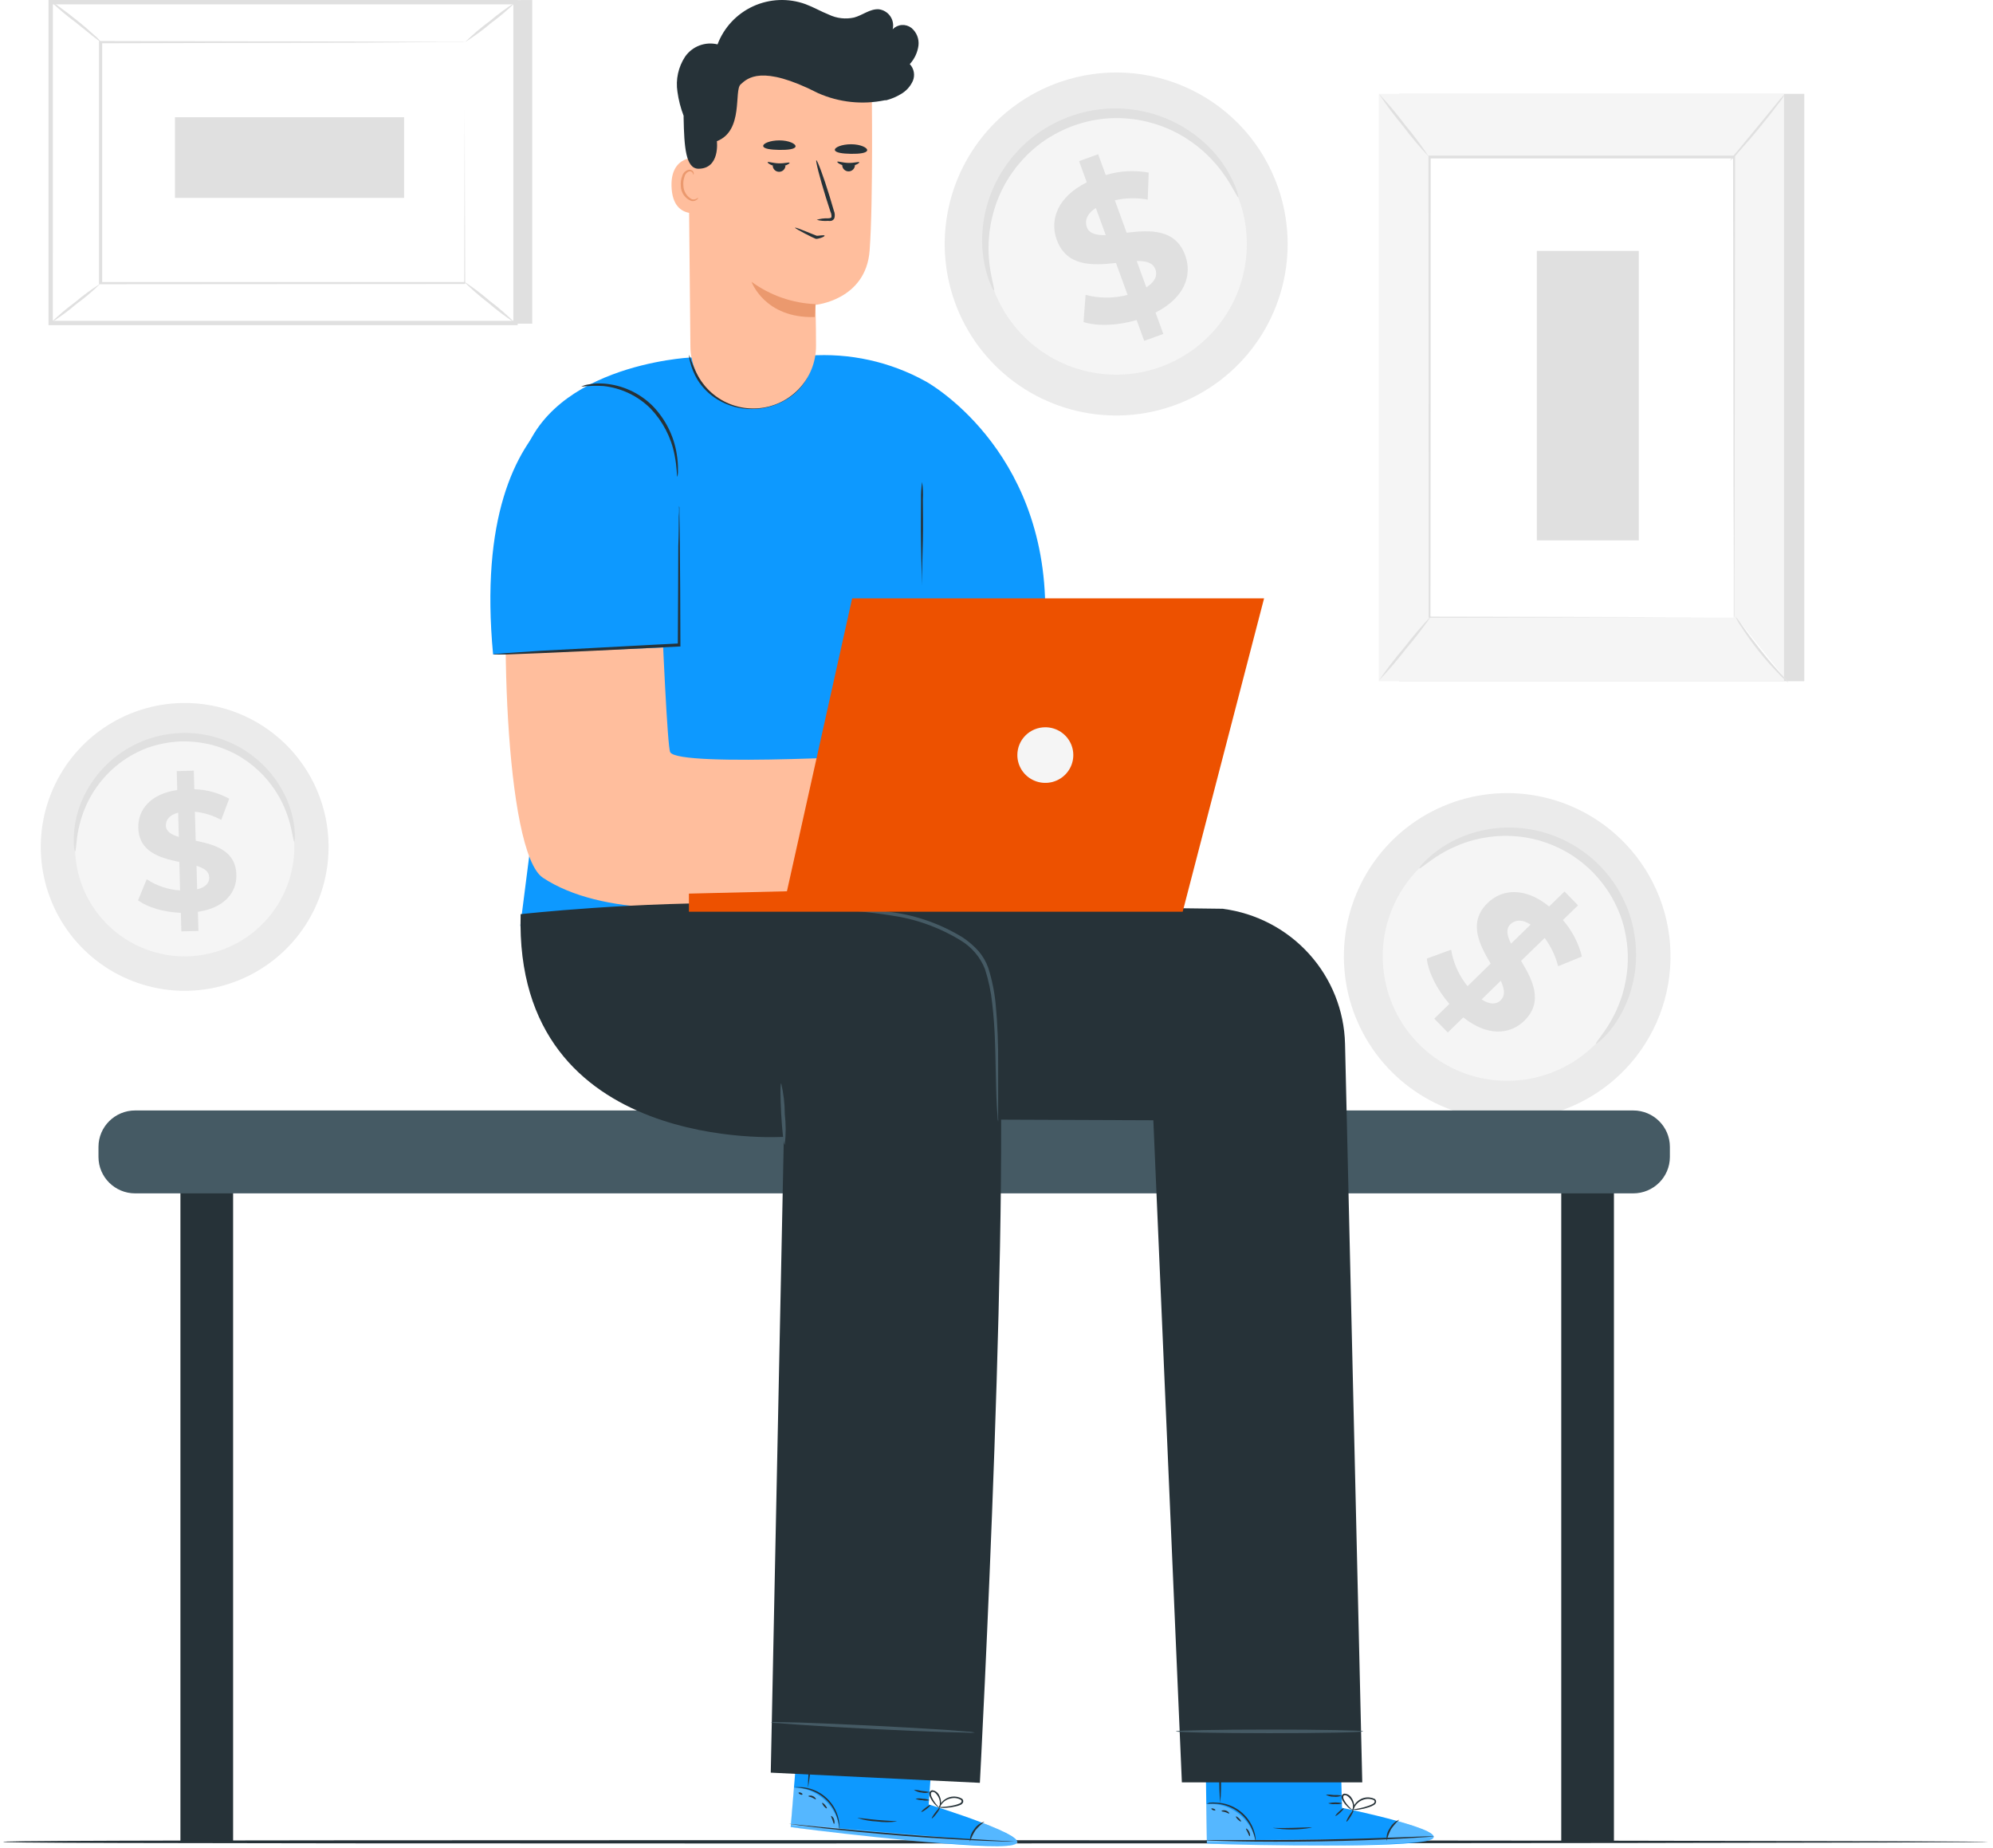<svg width="440" height="408" viewBox="0 0 440 408" fill="none" xmlns="http://www.w3.org/2000/svg">
<rect width="440" height="408" fill="#E5E5E5"/>
<g clip-path="url(#clip0_3974_23303)">
<rect width="1350" height="9480" transform="translate(-690 -5194)" fill="white"/>
<g clip-path="url(#clip1_3974_23303)">
<path d="M398.34 20.716H308.875V150.389H398.34V20.716Z" fill="#E0E0E0"/>
<path d="M393.859 20.716H304.394V150.389H393.859V20.716Z" fill="#F5F5F5"/>
<path d="M382.747 34.762H315.517V136.343H382.747V34.762Z" fill="white"/>
<path d="M382.784 136.342C382.784 136.342 382.784 136.17 382.784 135.846C382.784 135.521 382.784 135.033 382.784 134.403C382.784 133.132 382.784 131.259 382.784 128.832C382.784 123.969 382.784 116.869 382.727 107.906C382.727 90 382.66 64.631 382.612 34.762L382.842 34.981H315.612L315.851 34.743C315.851 73.059 315.851 108.394 315.803 136.323L315.612 136.132L364.544 136.228L378.064 136.285H381.609H382.842C382.842 136.285 382.44 136.285 381.657 136.285H378.141H364.668L315.612 136.381H315.411V136.19C315.411 108.26 315.411 72.925 315.363 34.609V34.36H315.612H382.842H383.062V34.58C383.014 64.507 382.976 89.924 382.956 107.878C382.956 116.812 382.909 123.892 382.89 128.746C382.89 131.154 382.89 133.008 382.89 134.279C382.89 134.89 382.89 135.358 382.89 135.693C382.89 136.027 382.784 136.342 382.784 136.342Z" fill="#E0E0E0"/>
<path d="M394.108 20.716C393.649 21.538 393.115 22.315 392.512 23.038C391.48 24.423 389.999 26.315 388.317 28.36C386.635 30.405 385.059 32.182 383.893 33.501C383.301 34.23 382.642 34.901 381.925 35.507C382.433 34.716 383.005 33.969 383.635 33.271L387.945 28.045C389.569 26.067 391.05 24.28 392.244 22.818C392.811 22.071 393.434 21.368 394.108 20.716Z" fill="#E0E0E0"/>
<path d="M383.09 136.018C386.431 141.334 390.364 146.255 394.814 150.685Z" fill="white"/>
<path d="M394.814 150.685C394.072 150.134 393.387 149.51 392.77 148.821C391.209 147.237 389.732 145.572 388.346 143.834C386.954 142.096 385.652 140.288 384.447 138.416C383.909 137.668 383.455 136.864 383.09 136.018C383.692 136.712 384.241 137.45 384.734 138.225C385.689 139.61 387.113 141.502 388.728 143.528C390.343 145.554 391.891 147.35 393.018 148.583C393.67 149.236 394.271 149.939 394.814 150.685Z" fill="#E0E0E0"/>
<path d="M304.432 150.283L316.147 135.826Z" fill="white"/>
<path d="M316.099 135.826C314.343 138.387 312.452 140.853 310.433 143.212C308.542 145.674 306.524 148.034 304.385 150.283C306.143 147.727 308.035 145.265 310.051 142.907C311.943 140.443 313.962 138.08 316.099 135.826Z" fill="#E0E0E0"/>
<path d="M304.432 20.716C306.468 22.876 308.382 25.147 310.165 27.519C312.062 29.787 313.832 32.157 315.468 34.619C313.431 32.46 311.517 30.189 309.735 27.815C307.837 25.549 306.067 23.179 304.432 20.716Z" fill="#E0E0E0"/>
<path d="M361.801 55.382H339.29V119.296H361.801V55.382Z" fill="#E0E0E0"/>
<path d="M117.505 0V71.453H14.883L11.194 0.497L117.505 0Z" fill="#E0E0E0"/>
<path d="M11.185 0.497L11.185 71.291H113.807V0.497H11.185Z" fill="white"/>
<path d="M114.285 71.788H10.707V0H114.285V71.788ZM11.662 70.832H113.329V0.956H11.672L11.662 70.832Z" fill="#E0E0E0"/>
<path d="M102.695 9.297H22.307V62.5H102.695V9.297Z" fill="white"/>
<path d="M102.694 9.297H102.303H101.156H96.742L80.173 9.412L22.307 9.555L22.555 9.297C22.555 25.541 22.555 43.562 22.555 62.5L22.307 62.252H102.694L102.494 62.452C102.494 46.266 102.57 32.984 102.599 23.744C102.599 19.12 102.599 15.508 102.599 13.033C102.599 11.81 102.599 10.874 102.599 10.224C102.599 9.584 102.599 9.268 102.599 9.268C102.599 9.268 102.599 9.574 102.599 10.224C102.599 10.874 102.599 11.791 102.599 12.995C102.599 15.46 102.599 19.053 102.599 23.658C102.599 32.927 102.656 46.247 102.704 62.49V62.691H102.503L22.116 62.748H21.858V62.49C21.858 43.552 21.858 25.541 21.858 9.287V9.058H22.097L80.116 9.173L96.627 9.23H100.994H102.112L102.694 9.297Z" fill="#E0E0E0"/>
<path d="M11.185 0.306C11.837 0.605 12.447 0.987 13.001 1.443C14.052 2.198 15.485 3.277 17.023 4.51C18.562 5.743 19.89 6.918 20.845 7.787C21.396 8.228 21.89 8.735 22.317 9.297C22.221 9.402 19.747 7.386 16.67 4.911C14.749 3.49 12.917 1.952 11.185 0.306Z" fill="#E0E0E0"/>
<path d="M113.807 0.497C112.12 2.157 110.316 3.693 108.408 5.093C106.6 6.63 104.684 8.035 102.675 9.297C104.362 7.637 106.166 6.101 108.074 4.701C109.885 3.169 111.801 1.764 113.807 0.497Z" fill="#E0E0E0"/>
<path d="M113.731 71.31L102.265 62.032Z" fill="white"/>
<path d="M102.284 62.032C104.343 63.379 106.309 64.864 108.17 66.475C110.132 67.958 111.99 69.573 113.731 71.31C111.67 69.971 109.704 68.493 107.845 66.886C105.882 65.397 104.024 63.775 102.284 62.032Z" fill="#E0E0E0"/>
<path d="M11.185 71.3C12.856 69.656 14.644 68.136 16.536 66.752C18.32 65.234 20.211 63.845 22.193 62.596C20.517 64.243 18.723 65.763 16.823 67.144C15.047 68.665 13.163 70.054 11.185 71.3Z" fill="#E0E0E0"/>
<path d="M38.627 25.876V43.687H89.212V25.876L38.627 25.876Z" fill="#E0E0E0"/>
<path d="M357.616 237.235C352.452 242.157 345.944 245.436 338.916 246.658C331.887 247.879 324.654 246.988 318.133 244.097C311.611 241.206 306.093 236.445 302.279 230.416C298.464 224.388 296.523 217.364 296.703 210.232C296.882 203.1 299.173 196.182 303.286 190.354C307.399 184.525 313.149 180.047 319.808 177.487C326.467 174.928 333.735 174.401 340.693 175.975C347.652 177.548 353.987 181.15 358.897 186.325C365.475 193.248 369.035 202.499 368.795 212.045C368.555 221.592 364.534 230.652 357.616 237.235Z" fill="#EBEBEB"/>
<path d="M351.721 231.005C347.787 234.76 342.827 237.262 337.47 238.197C332.113 239.131 326.599 238.455 321.626 236.254C316.653 234.053 312.445 230.426 309.535 225.832C306.625 221.238 305.143 215.885 305.276 210.448C305.41 205.012 307.154 199.737 310.287 195.292C313.42 190.848 317.801 187.432 322.876 185.479C327.951 183.525 333.492 183.121 338.797 184.318C344.101 185.515 348.932 188.258 352.676 192.202C357.694 197.475 360.412 204.525 360.233 211.801C360.054 219.078 356.992 225.986 351.721 231.005Z" fill="#F5F5F5"/>
<path d="M352.342 230.413C352.218 230.289 353.011 229.381 354.253 227.604C355.98 225.128 357.308 222.397 358.19 219.511C358.782 217.535 359.157 215.5 359.308 213.443C359.479 211.085 359.341 208.714 358.897 206.391C358.671 205.14 358.352 203.907 357.941 202.703C357.51 201.449 356.986 200.229 356.374 199.053C355.742 197.831 355.014 196.662 354.196 195.556C353.355 194.417 352.432 193.34 351.434 192.336C350.421 191.349 349.338 190.436 348.195 189.603C347.083 188.796 345.907 188.08 344.679 187.463C343.497 186.856 342.27 186.342 341.01 185.924C339.803 185.513 338.567 185.194 337.312 184.969C334.987 184.545 332.617 184.423 330.26 184.606C328.201 184.774 326.166 185.168 324.193 185.781C321.316 186.695 318.599 188.048 316.138 189.794C314.379 191.036 313.481 191.839 313.357 191.705C313.233 191.571 313.978 190.616 315.631 189.144C318.005 187.063 320.746 185.442 323.715 184.367C328.16 182.732 332.954 182.277 337.627 183.048C338.981 183.263 340.316 183.583 341.621 184.004C344.404 184.887 347.031 186.199 349.409 187.893C351.908 189.66 354.097 191.83 355.887 194.314C356.762 195.524 357.538 196.802 358.209 198.136C358.856 199.413 359.402 200.739 359.843 202.101C360.266 203.399 360.586 204.728 360.798 206.076C361.607 210.748 361.199 215.549 359.614 220.017C358.562 222.992 356.968 225.745 354.912 228.139C353.422 229.773 352.428 230.499 352.342 230.413Z" fill="#E0E0E0"/>
<path d="M323.055 224.594L319.635 227.938L316.654 224.881L319.979 221.622C317.208 218.412 315.325 214.59 315 211.618L320.37 209.659C320.856 212.614 322.104 215.39 323.992 217.714L329.094 212.727C326.61 208.532 324.04 203.63 328.416 199.349C331.665 196.187 336.738 195.823 342.003 200.114L345.405 196.808L348.386 199.865L345.051 203.114C347.068 205.429 348.506 208.19 349.246 211.169L343.991 213.309C343.418 211.055 342.409 208.935 341.019 207.07L335.812 212.125C338.334 216.291 340.838 221.125 336.528 225.339C333.346 228.464 328.32 228.827 323.055 224.594ZM333.566 208.35L337.914 204.117C336.003 202.856 334.445 203.076 333.432 204.06C332.42 205.044 332.706 206.583 333.595 208.302L333.566 208.35ZM331.33 220.772C332.4 219.721 332.114 218.268 331.33 216.51L327.107 220.629C328.922 221.852 330.375 221.756 331.359 220.801L331.33 220.772Z" fill="#E0E0E0"/>
<path d="M282.164 41.392C284.633 48.465 284.948 56.112 283.07 63.364C281.191 70.616 277.203 77.148 271.61 82.133C266.017 87.117 259.071 90.33 251.652 91.365C244.232 92.4 236.672 91.21 229.929 87.946C223.185 84.683 217.562 79.491 213.771 73.03C209.979 66.569 208.19 59.128 208.63 51.649C209.069 44.17 211.718 36.99 216.24 31.017C220.763 25.045 226.955 20.548 234.035 18.097C243.506 14.804 253.898 15.408 262.924 19.777C271.95 24.146 278.871 31.921 282.164 41.392Z" fill="#EBEBEB"/>
<path d="M273.66 44.364C275.54 49.754 275.78 55.58 274.347 61.105C272.915 66.631 269.876 71.607 265.615 75.405C261.353 79.202 256.061 81.65 250.408 82.438C244.754 83.227 238.994 82.32 233.856 79.834C228.718 77.347 224.434 73.392 221.544 68.469C218.655 63.546 217.291 57.877 217.626 52.179C217.96 46.481 219.977 41.01 223.422 36.458C226.867 31.907 231.584 28.48 236.978 26.611C244.196 24.104 252.115 24.566 258.994 27.895C265.872 31.224 271.147 37.148 273.66 44.364Z" fill="#F5F5F5"/>
<path d="M273.354 43.504C273.192 43.571 272.656 42.415 271.5 40.475C269.869 37.761 267.833 35.312 265.461 33.214C263.825 31.787 262.037 30.544 260.13 29.506C257.945 28.337 255.62 27.45 253.212 26.869C251.912 26.549 250.589 26.329 249.256 26.21C247.866 26.069 246.466 26.033 245.071 26.105C243.632 26.185 242.201 26.374 240.79 26.668C239.337 26.983 237.91 27.405 236.519 27.93C235.132 28.466 233.788 29.105 232.496 29.841C231.242 30.556 230.047 31.371 228.923 32.277C227.829 33.15 226.806 34.108 225.865 35.144C224.955 36.122 224.118 37.166 223.361 38.268C221.947 40.306 220.804 42.519 219.96 44.852C219.232 46.896 218.729 49.014 218.46 51.168C218.084 54.31 218.2 57.492 218.804 60.599C219.234 62.815 219.606 64.038 219.444 64.096C219.281 64.153 218.67 63.035 217.972 60.809C217.012 57.639 216.65 54.318 216.902 51.015C217.271 46.052 218.917 41.27 221.68 37.131C222.47 35.928 223.352 34.788 224.317 33.72C225.317 32.601 226.403 31.563 227.566 30.614C228.768 29.631 230.046 28.742 231.388 27.958C232.776 27.159 234.223 26.465 235.716 25.885C237.219 25.322 238.762 24.872 240.331 24.537C241.856 24.226 243.402 24.034 244.956 23.964C246.458 23.895 247.963 23.946 249.457 24.117C250.886 24.267 252.301 24.529 253.689 24.901C256.257 25.572 258.723 26.587 261.018 27.92C263.004 29.081 264.845 30.473 266.503 32.067C268.893 34.358 270.837 37.073 272.236 40.074C273.22 42.195 273.478 43.466 273.354 43.504Z" fill="#E0E0E0"/>
<path d="M255.113 68.998L256.823 73.718L252.61 75.247L250.937 70.651C246.676 71.912 242.194 72.055 239.213 71.09L239.672 65.099C242.71 65.899 245.903 65.899 248.94 65.099L246.38 58.057C241.287 58.611 235.487 58.946 233.299 52.916C231.684 48.444 233.537 43.428 239.93 40.256L238.229 35.574L242.443 34.045L244.115 38.641C247.191 37.713 250.443 37.53 253.603 38.106L253.384 44.059C250.98 43.627 248.514 43.679 246.131 44.212L248.73 51.378C253.814 50.776 259.527 50.422 261.677 56.413C263.273 60.838 261.448 65.797 255.113 68.998ZM244.115 51.904L241.936 45.912C239.892 47.231 239.452 48.779 239.949 50.164C240.446 51.55 242.061 51.97 244.115 51.904ZM255.056 59.433C254.521 57.962 253.011 57.598 250.966 57.627L253.078 63.446C255.037 62.194 255.581 60.761 255.075 59.414L255.056 59.433Z" fill="#E0E0E0"/>
<path d="M72.538 186.498C72.63 192.784 70.856 198.956 67.439 204.232C64.021 209.509 59.115 213.654 53.342 216.141C47.568 218.629 41.186 219.347 35.004 218.206C28.822 217.065 23.117 214.116 18.612 209.731C14.107 205.346 11.004 199.724 9.695 193.574C8.387 187.425 8.933 181.026 11.263 175.187C13.593 169.349 17.603 164.332 22.785 160.773C27.968 157.214 34.09 155.273 40.376 155.195C44.543 155.138 48.681 155.903 52.552 157.445C56.424 158.987 59.954 161.277 62.941 164.184C65.927 167.091 68.312 170.558 69.959 174.386C71.606 178.215 72.482 182.33 72.538 186.498Z" fill="#EBEBEB"/>
<path d="M64.98 186.593C65.044 191.382 63.686 196.083 61.078 200.101C58.469 204.118 54.728 207.272 50.327 209.162C45.926 211.053 41.063 211.596 36.354 210.723C31.644 209.849 27.3 207.598 23.869 204.255C20.439 200.912 18.078 196.626 17.084 191.941C16.09 187.255 16.508 182.38 18.285 177.932C20.062 173.484 23.119 169.663 27.068 166.953C31.017 164.242 35.681 162.764 40.471 162.705C43.65 162.661 46.806 163.244 49.759 164.421C52.712 165.598 55.404 167.346 57.68 169.565C59.957 171.784 61.773 174.43 63.026 177.352C64.279 180.274 64.943 183.414 64.98 186.593Z" fill="#F5F5F5"/>
<path d="M64.971 185.828C64.818 185.828 64.703 184.777 64.293 182.962C63.725 180.366 62.758 177.875 61.426 175.576C60.499 174.011 59.407 172.55 58.168 171.219C56.745 169.712 55.141 168.39 53.39 167.282C52.439 166.682 51.442 166.158 50.409 165.715C49.342 165.239 48.24 164.846 47.112 164.54C45.943 164.221 44.752 163.991 43.548 163.852C42.29 163.7 41.022 163.643 39.755 163.68C38.51 163.744 37.271 163.897 36.047 164.138C34.863 164.369 33.697 164.688 32.56 165.094C30.406 165.895 28.379 167.002 26.54 168.381C24.877 169.631 23.383 171.093 22.097 172.728C20.971 174.158 20.009 175.709 19.23 177.353C18.097 179.771 17.346 182.349 17.004 184.997C16.756 186.908 16.736 187.94 16.584 187.94C16.431 187.94 16.249 186.889 16.287 184.94C16.358 182.16 16.948 179.419 18.026 176.856C18.778 175.072 19.74 173.385 20.893 171.83C22.221 170.041 23.779 168.434 25.527 167.053C26.477 166.312 27.48 165.641 28.527 165.046C29.623 164.418 30.767 163.878 31.948 163.431C33.169 162.965 34.425 162.594 35.703 162.323C37.024 162.059 38.362 161.893 39.707 161.826C41.05 161.771 42.395 161.822 43.73 161.979C45.022 162.129 46.301 162.385 47.552 162.743C48.766 163.085 49.952 163.522 51.097 164.052C52.194 164.549 53.252 165.131 54.26 165.791C57.765 168.061 60.625 171.198 62.563 174.897C63.865 177.355 64.695 180.036 65.009 182.8C65.21 184.749 65.076 185.828 64.971 185.828Z" fill="#E0E0E0"/>
<path d="M43.691 201.298L43.806 205.512L40.041 205.617L39.927 201.518C36.2 201.384 32.588 200.314 30.477 198.757L32.388 194.103C34.587 195.553 37.126 196.405 39.755 196.578L39.592 190.291C35.378 189.393 30.677 188.122 30.534 182.742C30.429 178.748 33.228 175.251 39.133 174.41L39.019 170.235L42.784 170.129L42.898 174.229C45.595 174.309 48.234 175.026 50.6 176.321L48.842 181.003C47.04 180.023 45.062 179.409 43.023 179.197L43.204 185.599C47.408 186.469 52.033 187.74 52.176 193.043C52.348 196.96 49.577 200.429 43.691 201.298ZM39.477 184.758L39.334 179.417C37.347 179.923 36.592 181.032 36.62 182.284C36.649 183.535 37.844 184.281 39.477 184.758ZM46.166 193.664C46.166 192.345 45.02 191.657 43.386 191.132L43.529 196.33C45.43 195.881 46.233 194.868 46.195 193.664H46.166Z" fill="#E0E0E0"/>
<path d="M0.695 406.618C0.695 406.807 15.97 406.97 166.467 406.97C316.963 406.97 439.004 406.807 439.004 406.618C439.004 406.428 317.004 406.238 166.467 406.238C15.93 406.238 0.695 406.414 0.695 406.618Z" fill="#263238"/>
<path d="M344.682 261.974H356.312V406.604H344.682V261.974Z" fill="#263238"/>
<path d="M39.834 261.974H51.464V406.617H39.834V261.974Z" fill="#263238"/>
<path d="M29.84 245.146H360.566C365.039 245.146 368.665 248.749 368.665 253.194V255.403C368.665 259.848 365.039 263.451 360.566 263.451H29.84C25.367 263.451 21.741 259.848 21.741 255.403V253.194C21.741 248.749 25.367 245.146 29.84 245.146Z" fill="#455A64"/>
<path d="M203.552 138.753L200.171 202.436L114.874 204.374L121.187 154.89L114.67 104.255C118.951 80.57 152.355 78.931 152.355 78.931L178.588 78.511C187.561 77.865 196.528 79.844 204.384 84.201C204.384 84.201 231.012 98.659 230.766 135.243" fill="#0D99FF"/>
<path d="M152.137 78.335C152.721 80.126 153.493 81.852 154.441 83.483C155.718 85.344 157.435 86.864 159.442 87.911C161.448 88.957 163.682 89.498 165.948 89.486C168.212 89.527 170.451 89.008 172.463 87.974C174.474 86.94 176.195 85.425 177.469 83.565C178.198 82.394 178.753 81.125 179.119 79.798C179.218 79.297 179.364 78.808 179.555 78.335C179.615 78.852 179.573 79.377 179.433 79.879C179.171 81.276 178.673 82.618 177.96 83.849C176.868 85.69 175.313 87.217 173.447 88.28C171.177 89.613 168.585 90.311 165.948 90.299C163.308 90.31 160.717 89.592 158.463 88.226C156.628 87.128 155.085 85.609 153.964 83.795C153.233 82.573 152.691 81.248 152.355 79.866C152.206 79.369 152.132 78.853 152.137 78.335Z" fill="#263238"/>
<path d="M132.054 99.581C136.121 102.8 139.444 106.851 141.796 111.459C144.149 116.067 145.476 121.124 145.688 126.287C146.342 142.466 147.365 164.931 147.965 166.056C149.833 169.524 199.176 166.571 204.37 166.205L210.628 164.281C210.628 164.281 222.163 154.362 224.263 157.343C226.362 160.324 218.209 162.235 216.628 168.088C215.046 173.942 231.434 169.362 232.498 168.644L236.725 167.451C236.725 167.451 234.216 175.446 232.075 177.979C225.258 186.109 209.592 190.174 209.592 190.174C209.592 190.174 145.688 210.81 119.864 193.778C111.438 188.21 109.993 133.618 113.197 112.48C113.804 108.445 115.863 104.766 118.992 102.124C122.121 99.483 126.108 98.059 130.213 98.117L132.054 99.581Z" fill="#FFBE9D"/>
<path d="M226.854 176.462C228.105 175.701 229.408 175.027 230.753 174.443C232.015 173.71 233.327 173.068 234.68 172.519C233.569 173.485 232.319 174.28 230.971 174.877C229.688 175.612 228.3 176.146 226.854 176.462Z" fill="#EB996E"/>
<path d="M121.528 91.952C113.661 99.432 106.039 114.431 108.861 144.485L150.773 142.764L149.683 101.654C149.623 99.594 149.102 97.573 148.159 95.738C147.215 93.903 145.873 92.3 144.229 91.044C140.952 88.493 136.869 87.184 132.71 87.35C128.551 87.516 124.587 89.148 121.528 91.952Z" fill="#0D99FF"/>
<path d="M205.025 398.352L206.156 382.594L176.461 380.304L174.566 403.338L176.406 403.596C184.587 404.68 217.95 408.541 223.554 407.308C229.853 405.94 205.025 398.352 205.025 398.352Z" fill="#0D99FF"/>
<g opacity="0.3">
<path d="M185.35 403.935C185.104 401.411 183.929 399.066 182.051 397.35C180.207 395.618 177.77 394.649 175.233 394.64L174.579 402.878L185.35 403.935Z" fill="white"/>
</g>
<g opacity="0.3">
<path d="M217.105 402.498C217.105 402.498 225.749 405.71 224.536 407.078C223.322 408.447 189.413 405.805 174.566 403.339L174.675 402.688L214.214 406.089C214.214 406.089 215.373 402.431 217.105 402.498Z" fill="white"/>
</g>
<path d="M174.211 402.634C174.376 402.68 174.545 402.712 174.715 402.728L176.174 402.932L181.546 403.582C186.086 404.097 192.454 404.72 199.339 405.276C206.224 405.831 212.605 406.17 217.173 406.373L222.627 406.563H224.099C224.271 406.587 224.445 406.587 224.617 406.563H224.113L222.64 406.468L217.186 406.157C212.633 405.899 206.279 405.506 199.366 404.951C192.454 404.395 186.127 403.812 181.642 403.365L176.188 402.823L174.715 402.688C174.55 402.649 174.381 402.631 174.211 402.634Z" fill="#263238"/>
<path d="M214.131 406.55C214.444 405.682 214.851 404.85 215.345 404.07C215.938 403.36 216.611 402.719 217.35 402.16C216.401 402.421 215.583 403.025 215.059 403.853C214.432 404.612 214.103 405.569 214.131 406.55Z" fill="#263238"/>
<path d="M205.72 401.455C205.801 401.455 206.265 401.035 206.743 400.398C207.22 399.761 207.561 399.179 207.479 399.124C207.397 399.07 206.947 399.531 206.456 400.181C205.965 400.832 205.638 401.387 205.72 401.455Z" fill="#263238"/>
<path d="M203.415 400.005C203.415 400.086 203.974 399.802 204.52 399.395C205.066 398.989 205.461 398.569 205.407 398.488C205.352 398.406 204.847 398.691 204.302 399.111C203.756 399.531 203.361 399.924 203.415 400.005Z" fill="#263238"/>
<path d="M202.119 397.106C202.6 397.316 203.121 397.422 203.647 397.417C204.163 397.536 204.699 397.536 205.215 397.417C204.737 397.199 204.214 397.092 203.688 397.106C203.172 396.98 202.634 396.98 202.119 397.106Z" fill="#263238"/>
<path d="M201.752 395.1C202.239 395.473 202.829 395.69 203.443 395.723C204.038 395.879 204.667 395.845 205.243 395.629C204.669 395.494 204.086 395.408 203.497 395.371C202.925 395.23 202.341 395.139 201.752 395.1Z" fill="#263238"/>
<path d="M206.933 398.962C207.558 399.111 208.203 399.157 208.842 399.097C209.541 399.065 210.235 398.965 210.915 398.799C211.329 398.723 211.732 398.596 212.115 398.42C212.348 398.302 212.532 398.105 212.633 397.864C212.673 397.727 212.672 397.581 212.631 397.444C212.59 397.308 212.51 397.185 212.401 397.092C211.702 396.68 210.88 396.522 210.077 396.645C209.273 396.769 208.538 397.166 207.997 397.77C207.663 398.114 207.415 398.532 207.274 398.989C207.165 399.301 207.152 399.49 207.179 399.49C207.422 398.924 207.758 398.402 208.174 397.946C208.641 397.474 209.239 397.153 209.892 397.024C210.272 396.926 210.668 396.904 211.057 396.96C211.446 397.016 211.819 397.148 212.155 397.35C212.428 397.593 212.292 397.946 211.937 398.108C211.582 398.269 211.212 398.396 210.833 398.488C210.175 398.656 209.505 398.774 208.829 398.84C207.67 398.948 206.933 398.894 206.933 398.962Z" fill="#263238"/>
<path d="M207.424 399.084C207.704 398.691 207.817 398.204 207.738 397.729C207.72 397.229 207.579 396.74 207.329 396.306C207.192 396.011 206.981 395.756 206.715 395.566C206.45 395.376 206.14 395.258 205.815 395.222C205.619 395.249 205.442 395.35 205.32 395.504C205.198 395.659 205.141 395.854 205.16 396.049C205.18 396.353 205.269 396.65 205.419 396.916C205.633 397.356 205.903 397.766 206.224 398.135C206.783 398.772 207.233 399.03 207.261 398.989C207.288 398.948 206.906 398.623 206.429 397.986C206.155 397.607 205.917 397.203 205.719 396.78C205.487 396.36 205.365 395.629 205.856 395.574C206.347 395.52 206.783 396.076 207.042 396.482C207.288 396.867 207.442 397.303 207.493 397.756C207.507 398.2 207.485 398.644 207.424 399.084Z" fill="#263238"/>
<path d="M175.452 394.599C175.452 394.599 176.297 394.599 177.633 394.856C179.371 395.181 180.98 395.99 182.271 397.19C183.563 398.39 184.484 399.93 184.928 401.631C185.282 402.986 185.255 403.785 185.323 403.785C185.368 403.589 185.368 403.385 185.323 403.189C185.318 402.642 185.254 402.097 185.132 401.563C184.74 399.785 183.812 398.168 182.472 396.927C181.133 395.685 179.445 394.878 177.633 394.612C177.092 394.531 176.544 394.503 175.997 394.531C175.813 394.532 175.63 394.554 175.452 394.599Z" fill="#263238"/>
<path d="M179.487 382.566C179.128 384.566 178.882 386.583 178.751 388.61C178.512 390.624 178.389 392.651 178.382 394.68C178.742 392.681 178.987 390.663 179.119 388.637C179.358 386.622 179.481 384.595 179.487 382.566Z" fill="#263238"/>
<path d="M189.318 401.347C190.708 401.796 192.152 402.056 193.613 402.119C195.065 402.311 196.537 402.311 197.989 402.119C197.989 402.011 196.04 401.984 193.654 401.767C191.267 401.55 189.331 401.252 189.318 401.347Z" fill="#263238"/>
<path d="M183.496 400.886C183.414 400.954 183.618 401.306 183.782 401.767C183.946 402.227 184.028 402.634 184.137 402.634C184.246 402.634 184.314 402.173 184.137 401.645C183.959 401.116 183.496 400.818 183.496 400.886Z" fill="#263238"/>
<path d="M181.518 398.013C181.437 398.013 181.614 398.393 181.887 398.731C182.16 399.07 182.46 399.273 182.541 399.219C182.623 399.165 182.446 398.826 182.173 398.501C181.9 398.176 181.6 397.946 181.518 398.013Z" fill="#263238"/>
<path d="M178.478 396.523C178.478 396.631 178.887 396.658 179.31 396.848C179.733 397.038 180.033 397.282 180.115 397.227C180.196 397.173 179.978 396.74 179.446 396.509C178.914 396.279 178.451 396.428 178.478 396.523Z" fill="#263238"/>
<path d="M176.297 395.764C176.297 395.859 176.406 396.021 176.651 396.13C176.897 396.238 177.115 396.265 177.156 396.13C177.197 395.994 177.047 395.872 176.801 395.764C176.556 395.655 176.338 395.683 176.297 395.764Z" fill="#263238"/>
<path d="M296.28 399.097L295.871 383.312L266.107 383.868L266.448 406.97L268.288 407.065C276.469 407.363 310.132 408 315.586 406.252C321.681 404.287 296.28 399.097 296.28 399.097Z" fill="#0D99FF"/>
<g opacity="0.3">
<path d="M277.232 406.536C276.746 404.05 275.352 401.831 273.319 400.303C271.32 398.782 268.819 398.061 266.311 398.285L266.461 406.55L277.232 406.536Z" fill="white"/>
</g>
<g opacity="0.3">
<path d="M308.701 402.078C308.701 402.078 317.617 404.449 316.527 405.926C315.436 407.403 281.459 408.013 266.448 406.97V406.319L306.11 405.926C306.11 405.926 306.969 402.173 308.701 402.078Z" fill="white"/>
</g>
<path d="M266.011 406.306H266.529L268.002 406.374L273.456 406.509C278.023 406.59 284.363 406.617 291.33 406.509C298.297 406.401 304.624 406.143 309.191 405.899L314.645 405.574L316.118 405.466C316.288 405.466 316.458 405.443 316.622 405.398H316.118H314.645L309.191 405.601C304.624 405.777 298.284 405.981 291.33 406.103C284.377 406.224 278.037 406.238 273.469 406.224H266.652C266.436 406.22 266.22 406.247 266.011 406.306Z" fill="#263238"/>
<path d="M306.136 406.387C306.352 405.493 306.678 404.629 307.104 403.813C307.634 403.048 308.247 402.343 308.932 401.712C308.019 402.076 307.269 402.754 306.818 403.623C306.252 404.428 306.009 405.413 306.136 406.387Z" fill="#263238"/>
<path d="M297.274 402.173C297.356 402.173 297.765 401.712 298.188 401.021C298.611 400.33 298.884 399.734 298.802 399.666C298.72 399.599 298.297 400.141 297.874 400.818C297.452 401.496 297.179 402.065 297.274 402.173Z" fill="#263238"/>
<path d="M294.834 400.899C294.834 400.967 295.366 400.655 295.87 400.181C296.375 399.707 296.73 399.273 296.662 399.206C296.593 399.138 296.13 399.449 295.625 399.924C295.12 400.398 294.766 400.818 294.834 400.899Z" fill="#263238"/>
<path d="M293.265 398.108C293.764 398.278 294.296 398.334 294.82 398.271C295.346 398.333 295.88 398.268 296.375 398.081C295.352 397.846 294.288 397.846 293.265 398.081V398.108Z" fill="#263238"/>
<path d="M292.707 396.171C293.219 396.508 293.826 396.674 294.439 396.645C295.048 396.736 295.671 396.642 296.225 396.374C295.643 396.288 295.054 396.257 294.466 396.279C293.884 396.197 293.296 396.161 292.707 396.171Z" fill="#263238"/>
<path d="M298.23 399.463C298.865 399.576 299.516 399.576 300.152 399.463C300.839 399.367 301.515 399.204 302.17 398.975C302.575 398.855 302.964 398.687 303.329 398.474C303.442 398.411 303.542 398.325 303.622 398.223C303.701 398.12 303.759 398.003 303.792 397.878C303.823 397.738 303.81 397.592 303.757 397.46C303.703 397.327 303.611 397.213 303.492 397.132C302.757 396.783 301.921 396.701 301.131 396.902C300.341 397.102 299.647 397.572 299.17 398.23C298.877 398.605 298.672 399.04 298.57 399.504C298.502 399.829 298.502 400.019 298.57 400.019C298.753 399.427 299.04 398.872 299.416 398.379C299.837 397.873 300.395 397.497 301.025 397.295C301.773 397.033 302.595 397.072 303.315 397.403C303.615 397.634 303.506 397.986 303.165 398.189C302.829 398.385 302.472 398.544 302.102 398.664C301.462 398.894 300.806 399.075 300.138 399.206C298.966 399.463 298.23 399.463 298.23 399.463Z" fill="#263238"/>
<path d="M298.734 399.612C298.965 399.2 299.033 398.717 298.925 398.257C298.853 397.769 298.666 397.305 298.379 396.902C298.215 396.622 297.98 396.388 297.698 396.225C297.416 396.061 297.096 395.972 296.77 395.967C296.673 395.987 296.582 396.025 296.5 396.08C296.419 396.135 296.35 396.205 296.296 396.288C296.243 396.37 296.207 396.462 296.189 396.558C296.172 396.654 296.175 396.753 296.197 396.848C296.243 397.155 296.36 397.447 296.538 397.702C296.794 398.117 297.106 398.495 297.465 398.826C297.769 399.162 298.147 399.422 298.57 399.585C298.57 399.585 298.175 399.246 297.643 398.65C297.327 398.308 297.053 397.93 296.824 397.525C296.552 397.133 296.361 396.414 296.824 396.32C297.288 396.225 297.793 396.726 298.093 397.105C298.372 397.465 298.567 397.882 298.666 398.325C298.719 398.752 298.742 399.182 298.734 399.612Z" fill="#263238"/>
<path d="M266.475 398.203C266.475 398.271 267.32 398.108 268.67 398.203C270.429 398.361 272.107 399.013 273.507 400.083C274.907 401.153 275.972 402.597 276.578 404.246C277.055 405.506 277.123 406.36 277.192 406.346C277.221 406.149 277.221 405.948 277.192 405.75C277.13 405.211 277.012 404.679 276.837 404.165C276.272 402.425 275.186 400.899 273.724 399.79C272.262 398.681 270.494 398.042 268.656 397.959C268.113 397.898 267.564 397.898 267.02 397.959C266.666 398.108 266.461 398.176 266.475 398.203Z" fill="#263238"/>
<path d="M269.325 385.832C269.16 387.856 269.114 389.887 269.188 391.916C269.139 393.941 269.207 395.968 269.393 397.986C269.575 395.964 269.625 393.931 269.543 391.902C269.6 389.876 269.527 387.849 269.325 385.832Z" fill="#263238"/>
<path d="M280.927 403.528C283.808 404.021 286.754 403.998 289.626 403.461C289.626 403.352 287.676 403.461 285.277 403.528C282.877 403.596 280.941 403.528 280.927 403.528Z" fill="#263238"/>
<path d="M275.092 403.691C275.023 403.758 275.255 404.097 275.46 404.531C275.664 404.964 275.787 405.357 275.896 405.357C276.005 405.357 276.033 404.883 275.787 404.382C275.542 403.88 275.16 403.609 275.092 403.691Z" fill="#263238"/>
<path d="M272.841 401.008C272.841 401.076 272.978 401.387 273.292 401.686C273.605 401.984 273.905 402.187 273.974 402.106C274.042 402.024 273.851 401.74 273.537 401.428C273.223 401.116 272.91 400.94 272.841 401.008Z" fill="#263238"/>
<path d="M269.678 399.815C269.678 399.924 270.087 399.91 270.537 400.059C270.988 400.208 271.288 400.425 271.369 400.357C271.451 400.29 271.192 399.883 270.647 399.707C270.101 399.531 269.637 399.734 269.678 399.815Z" fill="#263238"/>
<path d="M267.429 399.274C267.429 399.368 267.565 399.517 267.811 399.612C268.056 399.707 268.288 399.694 268.329 399.612C268.37 399.531 268.179 399.368 267.933 399.287C267.688 399.206 267.456 399.179 267.429 399.274Z" fill="#263238"/>
<path d="M270.074 200.621L167.966 199.347L189.318 247.056L254.626 247.313L260.925 393.474H300.751L296.947 230.444C296.77 223.099 293.958 216.059 289.018 210.593C284.078 205.127 277.335 201.595 270.006 200.634L270.074 200.621Z" fill="#263238"/>
<path d="M259.603 382.214C259.603 381.997 268.861 381.821 280.273 381.821C291.685 381.821 300.956 381.997 300.956 382.214C300.956 382.431 291.698 382.621 280.273 382.621C268.847 382.621 259.603 382.431 259.603 382.214Z" fill="#455A64"/>
<path d="M173.052 250.944L170.162 391.333L216.328 393.582C216.328 393.582 223.663 256.066 220.009 217.043C217.5 190.337 114.942 201.813 114.942 201.813C113.456 254.996 173.052 250.972 173.052 250.972" fill="#263238"/>
<path d="M170.162 380.236C170.752 380.143 171.352 380.12 171.948 380.168L176.788 380.277C180.878 380.412 186.509 380.656 192.726 380.968C198.944 381.28 204.575 381.605 208.651 381.876L213.478 382.255C214.072 382.262 214.663 382.344 215.237 382.499C214.648 382.562 214.053 382.562 213.464 382.499L208.624 382.377C204.534 382.255 198.903 382.011 192.672 381.7C186.441 381.388 180.824 381.063 176.747 380.778L171.92 380.412C171.329 380.419 170.739 380.36 170.162 380.236Z" fill="#455A64"/>
<path d="M172.466 239.156C172.988 241.377 173.254 243.65 173.257 245.931C173.521 248.182 173.521 250.455 173.257 252.706C173.025 252.706 172.67 249.684 172.466 245.931C172.261 242.178 172.234 239.17 172.466 239.156Z" fill="#455A64"/>
<path d="M170.68 199.618C170.97 199.583 171.263 199.583 171.552 199.618H174.048C176.215 199.618 179.351 199.794 183.223 200.011C187.096 200.228 191.718 200.567 196.858 201.366C202.443 202.116 207.805 204.032 212.592 206.989C213.834 207.82 214.97 208.798 215.973 209.903C216.942 211.008 217.692 212.286 218.182 213.669C218.997 216.239 219.541 218.887 219.805 221.569C220.225 226.073 220.411 230.595 220.363 235.119C220.363 238.885 220.363 241.975 220.363 244.251C220.363 245.254 220.363 246.067 220.363 246.731C220.399 247.019 220.399 247.31 220.363 247.598C220.289 247.315 220.247 247.024 220.241 246.731C220.241 246.175 220.118 245.376 220.077 244.251C219.954 242.097 219.886 238.98 219.805 235.132C219.723 231.284 219.655 226.691 219.068 221.65C218.802 219.022 218.258 216.429 217.446 213.913C216.413 211.311 214.556 209.114 212.156 207.653C207.462 204.761 202.216 202.87 196.749 202.098C191.704 201.312 187.109 200.919 183.251 200.621L174.088 199.984L171.593 199.781C171.283 199.767 170.976 199.712 170.68 199.618Z" fill="#455A64"/>
<path d="M166.289 90.177C168.124 90.177 169.941 89.816 171.634 89.113C173.327 88.41 174.863 87.381 176.153 86.084C177.442 84.787 178.46 83.249 179.147 81.558C179.835 79.867 180.177 78.058 180.156 76.234C180.156 71.451 180.019 67.305 180.019 67.305C180.019 67.305 191.172 66.275 191.99 55.314C192.808 44.352 192.454 19.055 192.454 19.055C186.345 15.993 179.525 14.606 172.696 15.037C165.868 15.469 159.28 17.702 153.61 21.507L151.905 22.659L152.423 76.532C152.463 80.163 153.941 83.631 156.536 86.185C159.132 88.739 162.637 90.174 166.289 90.177Z" fill="#FFBE9D"/>
<path d="M180.305 48.525C181.121 48.75 181.971 48.828 182.814 48.755C183.04 48.794 183.27 48.794 183.496 48.755C183.651 48.719 183.796 48.648 183.919 48.547C184.042 48.446 184.14 48.318 184.205 48.173C184.359 47.626 184.321 47.042 184.096 46.52L183.155 43.349C181.792 38.878 180.428 35.314 180.224 35.382C180.019 35.45 180.946 39.135 182.337 43.606C182.678 44.691 183.019 45.72 183.346 46.75C183.524 47.106 183.6 47.505 183.564 47.902C183.564 48.118 183.196 48.186 182.787 48.2C181.947 48.168 181.108 48.278 180.305 48.525Z" fill="#263238"/>
<path d="M180.046 67.142C174.949 66.935 170.03 65.217 165.921 62.21C165.921 62.21 168.825 70.34 179.896 69.988L180.046 67.142Z" fill="#EB996E"/>
<path d="M154.644 34.786C154.44 34.705 147.65 33.824 148.29 41.778C148.931 49.731 156.812 46.466 156.798 46.236C156.785 46.005 154.644 34.786 154.644 34.786Z" fill="#FFBE9D"/>
<path d="M154.126 43.634C154.126 43.634 153.989 43.742 153.771 43.864C153.612 43.951 153.438 44.005 153.257 44.024C153.077 44.042 152.895 44.025 152.721 43.973C152.183 43.685 151.73 43.262 151.407 42.746C151.084 42.23 150.903 41.639 150.881 41.032C150.807 40.351 150.886 39.661 151.113 39.014C151.168 38.758 151.285 38.52 151.454 38.319C151.622 38.118 151.837 37.961 152.081 37.862C152.236 37.806 152.406 37.806 152.561 37.863C152.716 37.92 152.845 38.03 152.926 38.173C153.062 38.39 153.021 38.553 153.062 38.566C153.103 38.58 153.226 38.417 153.13 38.092C153.073 37.897 152.947 37.729 152.776 37.618C152.539 37.474 152.257 37.426 151.985 37.482C151.66 37.574 151.365 37.746 151.126 37.983C150.887 38.221 150.714 38.515 150.622 38.837C150.334 39.555 150.227 40.332 150.308 41.1C150.327 41.811 150.558 42.5 150.97 43.081C151.382 43.662 151.959 44.109 152.626 44.366C152.845 44.414 153.072 44.411 153.29 44.357C153.508 44.303 153.71 44.199 153.88 44.054C154.126 43.824 154.153 43.648 154.126 43.634Z" fill="#EB996E"/>
<path d="M152.096 201.271H261.103L279.073 132.1H188.131L173.734 196.759L152.096 197.274V201.271Z" fill="#ED5100"/>
<path d="M202.774 10.04C202.857 9.314 202.758 8.579 202.484 7.901C202.21 7.223 201.771 6.623 201.206 6.156C200.601 5.691 199.845 5.466 199.083 5.523C198.322 5.58 197.608 5.915 197.079 6.465C197.2 5.971 197.214 5.458 197.12 4.959C197.027 4.459 196.829 3.985 196.538 3.568C196.248 3.151 195.872 2.799 195.435 2.537C194.999 2.275 194.511 2.107 194.005 2.046C192.066 1.923 190.415 3.382 188.537 3.875C186.674 4.281 184.729 4.056 183.008 3.238C181.254 2.539 179.603 1.574 177.829 0.916C174.071 -0.449 169.924 -0.283 166.289 1.379C162.653 3.042 159.823 6.065 158.413 9.794C157.084 9.473 155.689 9.56 154.411 10.044C153.133 10.528 152.032 11.387 151.253 12.507C149.749 14.793 149.146 17.552 149.561 20.254C149.808 22.068 150.265 23.847 150.923 25.556C150.923 25.721 150.923 25.864 150.923 26.008C151.047 32.523 151.392 37.191 154.177 37.252C159.026 37.252 158.269 31.166 158.269 31.166C164.232 28.865 162.003 19.987 163.509 18.631C165.016 17.274 168.09 14.171 180.573 20.542C185.22 22.612 190.405 23.166 195.388 22.124H195.697C196.823 21.827 197.9 21.37 198.895 20.768C200.064 20.099 200.989 19.077 201.536 17.85C201.791 17.233 201.863 16.556 201.742 15.9C201.621 15.244 201.313 14.637 200.855 14.151C201.903 13.009 202.573 11.574 202.774 10.04Z" fill="#263238"/>
<path d="M184.859 35.707C184.737 35.856 185.746 36.642 187.259 36.669C188.773 36.696 189.809 35.978 189.7 35.816C189.591 35.653 188.568 36.005 187.273 35.965C185.977 35.924 184.859 35.531 184.859 35.707Z" fill="#263238"/>
<path d="M188.745 36.439C188.745 36.809 188.597 37.164 188.334 37.426C188.07 37.688 187.713 37.835 187.34 37.835C186.968 37.835 186.61 37.688 186.347 37.426C186.083 37.164 185.935 36.809 185.935 36.439" fill="#263238"/>
<path d="M169.48 35.802C169.371 35.951 170.38 36.737 171.879 36.764C173.379 36.791 174.429 36.073 174.32 35.924C174.211 35.775 173.202 36.1 171.907 36.059C170.611 36.019 169.589 35.626 169.48 35.802Z" fill="#263238"/>
<path d="M173.407 36.534C173.407 36.904 173.259 37.259 172.995 37.52C172.732 37.782 172.374 37.929 172.002 37.929C171.629 37.929 171.272 37.782 171.008 37.52C170.745 37.259 170.597 36.904 170.597 36.534" fill="#263238"/>
<path d="M168.498 32.265C168.594 32.848 170.175 33.065 172.057 33.092C173.938 33.119 175.52 32.929 175.629 32.347C175.738 31.764 174.156 30.992 172.084 30.992C170.012 30.992 168.403 31.669 168.498 32.265Z" fill="#263238"/>
<path d="M184.314 33.119C184.41 33.702 185.991 33.932 187.873 33.959C189.754 33.987 191.336 33.783 191.445 33.201C191.554 32.618 189.986 31.846 187.9 31.846C185.814 31.846 184.219 32.55 184.314 33.119Z" fill="#263238"/>
<path d="M175.525 50.261C175.403 50.423 179.642 52.59 180.078 52.712C180.515 52.834 182.062 52.292 182.048 52.035C182.035 51.777 180.569 52.116 180.269 52.035C179.969 51.953 175.634 50.085 175.525 50.261Z" fill="#263238"/>
<path d="M108.861 144.484C109.106 144.505 109.353 144.505 109.598 144.484H111.697L119.414 144.186C125.904 143.915 134.889 143.495 144.802 142.98L149.887 142.723H150.214V142.398C150.214 133.78 150.133 126.138 150.092 120.556C150.092 117.846 150.023 115.691 149.996 114.079C149.996 113.374 149.996 112.805 149.996 112.331C150.01 112.125 149.987 111.919 149.928 111.721C149.905 111.924 149.905 112.128 149.928 112.331C149.928 112.805 149.928 113.374 149.86 114.079C149.86 115.691 149.86 117.873 149.751 120.556C149.751 126.152 149.683 133.78 149.642 142.398L149.969 142.045L144.883 142.303C134.971 142.818 126 143.319 119.51 143.658L111.82 144.173L109.734 144.349C109.437 144.343 109.142 144.389 108.861 144.484Z" fill="#263238"/>
<path d="M128.331 85.367C129.95 85.165 131.584 85.115 133.212 85.218C137.134 85.642 140.794 87.382 143.588 90.15C146.315 92.987 148.165 96.543 148.919 100.394C149.519 103.348 149.396 105.258 149.533 105.245C149.649 104.803 149.695 104.346 149.669 103.89C149.697 102.678 149.61 101.467 149.41 100.272C148.783 96.262 146.926 92.543 144.093 89.622C141.197 86.73 137.348 84.974 133.253 84.676C132.03 84.596 130.801 84.678 129.599 84.92C129.154 84.996 128.725 85.147 128.331 85.367Z" fill="#263238"/>
<path d="M203.579 106.383C203.383 107.688 203.301 109.007 203.334 110.326C203.334 112.765 203.266 116.193 203.334 119.946C203.416 123.496 203.484 126.721 203.538 129.35C203.538 130.854 203.538 131.938 203.538 133.008C203.538 131.789 203.538 130.569 203.538 128.862C203.538 126.22 203.661 123.008 203.743 119.445C203.825 115.881 203.743 112.67 203.743 110.244C203.814 108.955 203.759 107.662 203.579 106.383Z" fill="#263238"/>
<path d="M224.604 166.679C224.601 167.894 224.961 169.082 225.639 170.094C226.317 171.105 227.281 171.894 228.41 172.36C229.539 172.827 230.782 172.949 231.982 172.713C233.181 172.477 234.283 171.892 235.148 171.032C236.012 170.173 236.601 169.078 236.839 167.886C237.076 166.694 236.953 165.459 236.484 164.337C236.015 163.215 235.221 162.256 234.203 161.583C233.185 160.91 231.989 160.552 230.767 160.554C229.132 160.554 227.565 161.199 226.409 162.348C225.253 163.497 224.604 165.054 224.604 166.679Z" fill="#F5F5F5"/>
</g>
</g>
<defs>
<clipPath id="clip0_3974_23303">
<rect width="1350" height="9480" fill="white" transform="translate(-690 -5194)"/>
</clipPath>
<clipPath id="clip1_3974_23303">
<rect width="440" height="408" fill="white" transform="matrix(-1 0 0 1 440 0)"/>
</clipPath>
</defs>
</svg>
